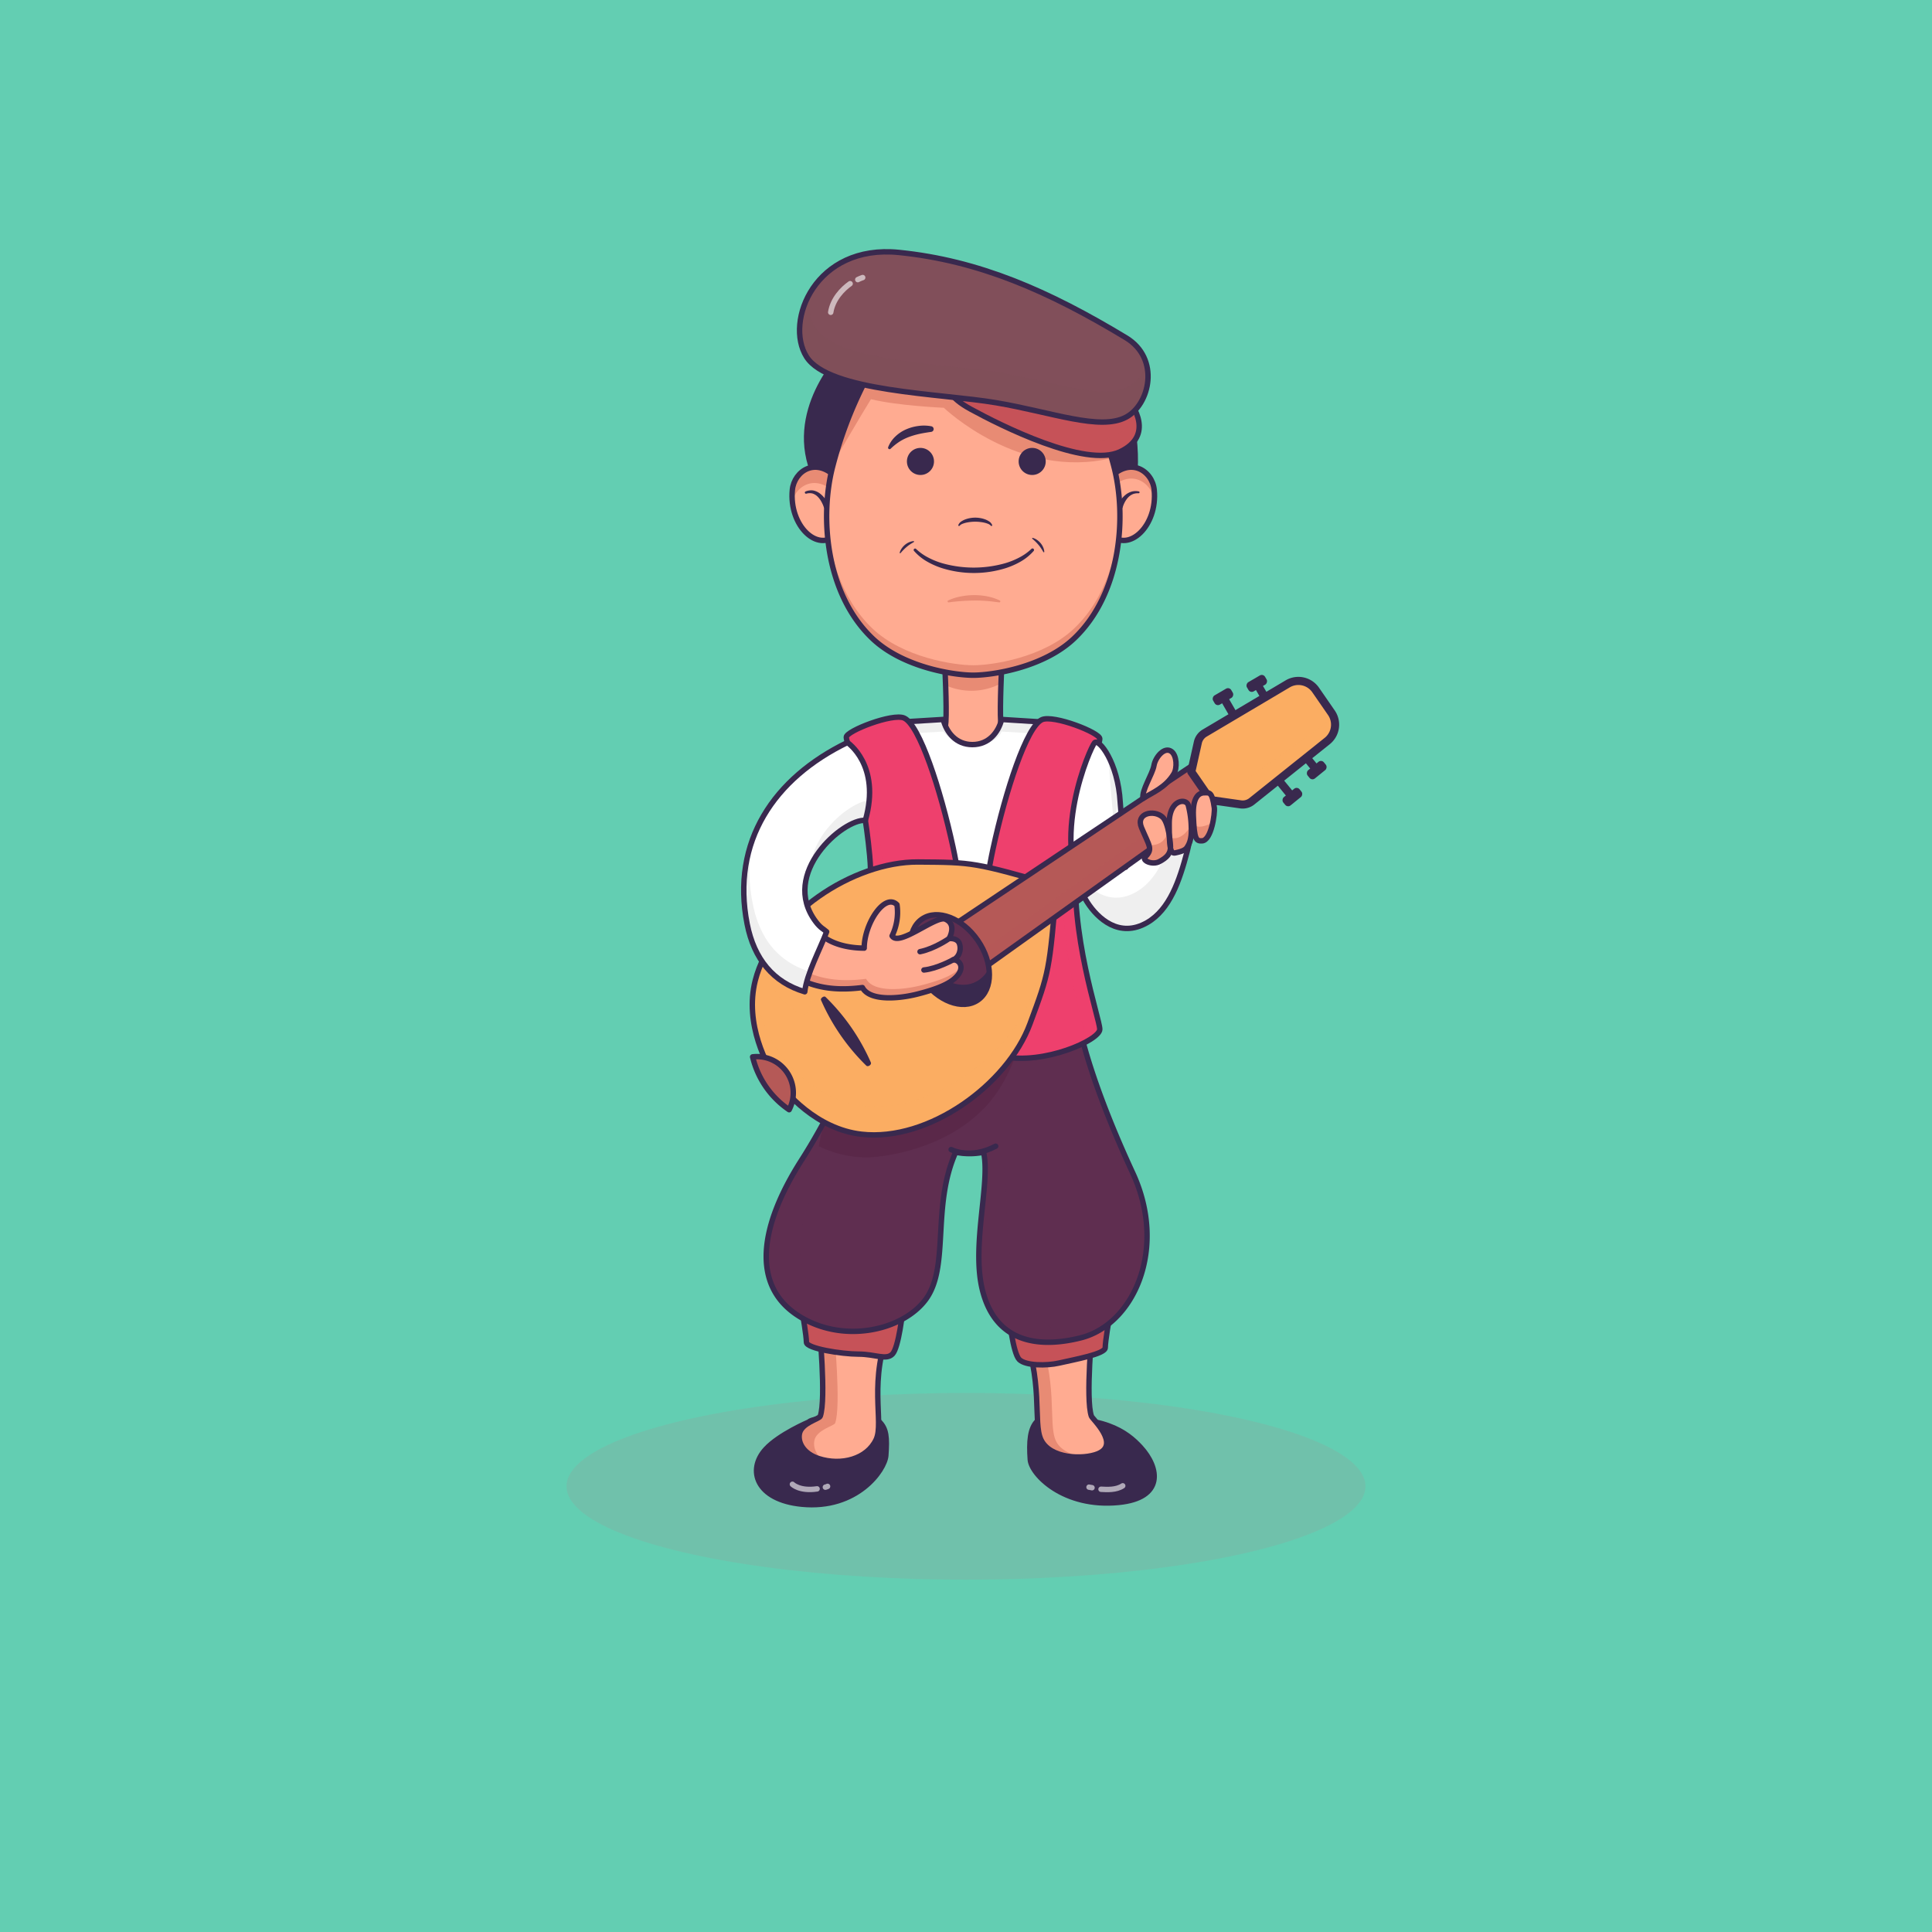 <?xml version="1.0" encoding="UTF-8" standalone="no"?>
<svg
   viewBox="0 0 1000 1000"
   version="1.1"
   id="svg376"
   sodipodi:docname="106-italy.svg"
   inkscape:version="1.1.2 (0a00cf5339, 2022-02-04)"
   xmlns:inkscape="http://www.inkscape.org/namespaces/inkscape"
   xmlns:sodipodi="http://sodipodi.sourceforge.net/DTD/sodipodi-0.dtd"
   xmlns="http://www.w3.org/2000/svg"
   xmlns:svg="http://www.w3.org/2000/svg">
  <defs
     id="defs380" />
  <sodipodi:namedview
     id="namedview378"
     pagecolor="#ffffff"
     bordercolor="#666666"
     borderopacity="1.0"
     inkscape:pageshadow="2"
     inkscape:pageopacity="0.0"
     inkscape:pagecheckerboard="0"
     showgrid="false"
     inkscape:zoom="0.719"
     inkscape:cx="500"
     inkscape:cy="723.2267"
     inkscape:window-width="1920"
     inkscape:window-height="947"
     inkscape:window-x="0"
     inkscape:window-y="32"
     inkscape:window-maximized="1"
     inkscape:current-layer="g374" />
  <title
     id="title2">106-italy</title>
  <g
     style="isolation:isolate"
     id="g374">
    <rect
       width="1000"
       height="1000"
       style="fill:#63ceb2"
       id="rect4" />
    <ellipse
       cx="500"
       cy="769.319"
       rx="206.776"
       ry="48.334"
       style="fill:#9a9c9b;opacity:0.25;mix-blend-mode:multiply"
       id="ellipse122" />
    <path
       d="M418.689,736.007s-15.364,6.521-22.33,14.115c-9.876,10.766-4.839,26.133,18.613,28.449,28.453,2.81,43-17.715,43.531-25.236.657-9.28.371-13.772-3.521-17.546C421.327,731.721,418.689,736.007,418.689,736.007Z"
       style="fill:#39294e"
       id="path124"
       transform="translate(0 0)" />
    <path
       d="M418.689,736.007s-15.364,6.521-22.33,14.115c-9.876,10.766-4.839,26.133,18.613,28.449,28.453,2.81,43-17.715,43.531-25.236.657-9.28.371-13.772-3.521-17.546C421.327,731.721,418.689,736.007,418.689,736.007Z"
       style="fill:none;stroke:#39294e;stroke-linecap:round;stroke-linejoin:round;stroke-width:2.804px"
       id="path126"
       transform="translate(0 0)" />
    <path
       d="M424.047,686.236s3.66,37.939.519,46.784c-.529,1.489-9.733,3.452-10.78,9.06-.924,4.946,2.455,10.42,9.915,12.851,11.789,3.84,25.058.233,29.751-9.77,4.3-9.165-4.484-30.185,7.662-59.625C427.189,685.536,424.047,686.236,424.047,686.236Z"
       style="fill:#ffab91"
       id="path128"
       transform="translate(0 0)" />
    <path
       d="M421.5,745.657c1.047-5.608,10.251-7.571,10.78-9.06,3.141-8.845-.519-46.784-.519-46.784s2.566-.57,27.967-.682c.433-1.186.886-2.381,1.387-3.6-33.925,0-37.066.7-37.066.7s3.659,37.939.518,46.784c-.529,1.489-9.733,3.452-10.78,9.06-.923,4.946,2.455,10.42,9.915,12.851.658.214,1.322.4,1.988.565C422.283,752.752,420.86,749.078,421.5,745.657Z"
       style="fill:#e88b74"
       id="path130"
       transform="translate(0 0)" />
    <path
       d="M424.047,686.236s3.66,37.939.519,46.784c-.529,1.489-9.733,3.452-10.78,9.06-.924,4.946,2.455,10.42,9.915,12.851,11.789,3.84,25.058.233,29.751-9.77,4.3-9.165-4.484-30.185,7.662-59.625C427.189,685.536,424.047,686.236,424.047,686.236Z"
       style="fill:none;stroke:#39294e;stroke-linecap:round;stroke-linejoin:round;stroke-width:2.804px"
       id="path132"
       transform="translate(0 0)" />
    <path
       d="M415.362,679.66s2.042,11.805,2.042,15.088,18.37,6.14,26.942,6.14,14.288,3.265,17.554,0,5.452-22.453,5.452-24.494S415.362,679.66,415.362,679.66Z"
       style="fill:#c65258"
       id="path134"
       transform="translate(0 0)" />
    <path
       d="M431.978,685.275s19.644-2,34.783-3.076c.383-2.917.591-5.176.591-5.8,0-2.041-51.99,3.266-51.99,3.266s2.042,11.805,2.042,15.088c0,2.23,8.48,4.263,16.607,5.338C433.916,696.49,431.978,685.275,431.978,685.275Z"
       style="fill:#c65258;opacity:0.21;mix-blend-mode:multiply"
       id="path136"
       transform="translate(0 0)" />
    <path
       d="M415.362,679.66s2.042,11.805,2.042,15.088,18.37,6.14,26.942,6.14,14.288,3.265,17.554,0,5.452-22.453,5.452-24.494S415.362,679.66,415.362,679.66Z"
       style="fill:none;stroke:#39294e;stroke-linecap:round;stroke-linejoin:round;stroke-width:2.804px"
       id="path138"
       transform="translate(0 0)" />
    <path
       d="M427.219,769.748a5.756,5.756,0,0,0,1.128-.4"
       style="fill:none;stroke:#fff;stroke-linecap:round;stroke-linejoin:round;stroke-width:2.804px;opacity:0.6"
       id="path140"
       transform="translate(0 0)" />
    <path
       d="M410.155,768.256s3.683,3.752,12.766,2.378"
       style="fill:none;stroke:#fff;stroke-linecap:round;stroke-linejoin:round;stroke-width:2.804px;opacity:0.6"
       id="path142"
       transform="translate(0 0)" />
    <path
       d="M590.353,749.14c9.876,10.766,12.107,26.193-11.346,28.509-28.452,2.81-45.2-14.632-45.736-22.153-.658-9.279-.148-16.228,3.745-20C570.671,731.426,583.386,741.546,590.353,749.14Z"
       style="fill:#39294e"
       id="path144"
       transform="translate(0 0)" />
    <path
       d="M590.353,749.14c9.876,10.766,12.107,26.193-11.346,28.509-28.452,2.81-45.2-14.632-45.736-22.153-.658-9.279-.148-16.228,3.745-20C570.671,731.426,583.386,741.546,590.353,749.14Z"
       style="fill:none;stroke:#39294e;stroke-linecap:round;stroke-linejoin:round;stroke-width:2.804px"
       id="path146"
       transform="translate(0 0)" />
    <path
       d="M565.431,686.236s-3.66,37.939-.519,46.784c.529,1.489,13.361,11.641,3.259,19.474-3.976,3.083-24.694,2.67-29.388-7.333-4.3-9.165,1.727-30.185-10.419-59.625C562.289,685.536,565.431,686.236,565.431,686.236Z"
       style="fill:#ffab91"
       id="path148"
       transform="translate(0 0)" />
    <path
       d="M546.542,745.816c-4.3-9.165,1.727-30.185-10.419-59.626,14.958,0,23.926.137,29.285.289.013-.143.023-.243.023-.243s-3.142-.7-37.067-.7c12.146,29.441,6.12,50.461,10.419,59.626,3.191,6.8,13.783,9.165,21.491,9.016C554.426,753.069,548.735,750.49,546.542,745.816Z"
       style="fill:#e88b74"
       id="path150"
       transform="translate(0 0)" />
    <path
       d="M565.431,686.236s-3.66,37.939-.519,46.784c.529,1.489,15.112,14.688,3.259,19.474-7.436,3-24.694,2.67-29.388-7.333-4.3-9.165,1.727-30.185-10.419-59.625C562.289,685.536,565.431,686.236,565.431,686.236Z"
       style="fill:none;stroke:#39294e;stroke-linecap:round;stroke-linejoin:round;stroke-width:2.804px"
       id="path152"
       transform="translate(0 0)" />
    <path
       d="M574.116,682.464s-2.041,11.8-2.041,15.088-15.6,6.049-23.954,7.97c-6.315,1.451-17.277,1.435-20.543-1.83s-5.452-22.453-5.452-24.494S574.116,682.464,574.116,682.464Z"
       style="fill:#c65258"
       id="path154"
       transform="translate(0 0)" />
    <path
       d="M538.482,703.691c-3.266-3.265-5.452-22.452-5.452-24.493,0-.077.1-.141.241-.2-6.5-.363-11.145-.411-11.145.2,0,2.041,2.186,21.228,5.452,24.493,2.745,2.745,10.917,3.189,17.206,2.4C542.032,705.689,539.711,704.921,538.482,703.691Z"
       style="fill:#c65258;opacity:0.21;mix-blend-mode:multiply"
       id="path156"
       transform="translate(0 0)" />
    <path
       d="M574.116,682.464s-2.041,11.8-2.041,15.088-15.6,6.049-23.954,7.97c-6.315,1.451-17.277,1.435-20.543-1.83s-5.452-22.453-5.452-24.494S574.116,682.464,574.116,682.464Z"
       style="fill:none;stroke:#39294e;stroke-linecap:round;stroke-linejoin:round;stroke-width:2.804px"
       id="path158"
       transform="translate(0 0)" />
    <path
       d="M569.888,770.839c3.115.175,7.833.473,11.236-1.785"
       style="fill:none;stroke:#fff;stroke-linecap:round;stroke-linejoin:round;stroke-width:2.804px;opacity:0.6"
       id="path160"
       transform="translate(0 0)" />
    <path
       d="M563.677,769.748s.157,0,1.547.287"
       style="fill:none;stroke:#fff;stroke-linecap:round;stroke-linejoin:round;stroke-width:2.804px;opacity:0.6"
       id="path162"
       transform="translate(0 0)" />
    <path
       d="M521.107,394.454H486.432s2.82-15.876,3.149-20.883c.519-7.878-.548-29.235-.548-29.235h29.472s-1.067,21.357-.548,29.235C518.287,378.578,521.107,394.454,521.107,394.454Z"
       style="fill:#ffab91"
       id="path164"
       transform="translate(0 0)" />
    <path
       d="M489.033,344.336s.232,4.629.426,10.371a32.769,32.769,0,0,0,28.654-.979h0c.187-5.28.392-9.392.392-9.392Z"
       style="fill:#e88b74"
       id="path166"
       transform="translate(0 0)" />
    <path
       d="M521.107,394.454H486.432s2.82-15.876,3.149-20.883c.519-7.878-.548-29.235-.548-29.235h29.472s-1.067,21.357-.548,29.235C518.287,378.578,521.107,394.454,521.107,394.454Z"
       style="fill:none;stroke:#39294e;stroke-linejoin:round;stroke-width:2.804px"
       id="path168"
       transform="translate(0 0)" />
    <path
       d="M518.441,372.387c-1.665,6.663-6.611,13.016-15.123,13.016S489.86,379.05,488.2,372.387l-22.863,1.4,4.334,148.24h66.745l4.333-148.24Z"
       style="fill:#fff"
       id="path170"
       transform="translate(0 0)" />
    <path
       d="M488.2,378.63c1.548,2.151,6.611,6.773,15.123,6.773s13.175-2.411,15.123-6.773l22.121,1.391.182-6.232-22.3-1.4c-1.665,6.663-6.611,13.016-15.123,13.016S489.86,379.05,488.2,372.387l-22.863,1.4.182,6.232Z"
       style="fill:#efefef"
       id="path172"
       transform="translate(0 0)" />
    <path
       d="M518.441,372.387c-1.665,6.663-6.611,13.016-15.123,13.016S489.86,379.05,488.2,372.387l-22.863,1.4,4.334,148.24h66.745l4.333-148.24Z"
       style="fill:none;stroke:#39294e;stroke-linejoin:round;stroke-width:2.804px"
       id="path174"
       transform="translate(0 0)" />
    <path
       d="M556.908,522.029s2.746,27.577,29.382,85.055c18.213,39.3.5,78.554-26.971,85.405-22.908,5.715-44.2,1.658-50.8-24.675-5.821-23.248,4.174-55.361.585-71.417-6.649,1.508-9.571,1.464-14.439,0-12.58,28.206-2.985,59.428-15.618,76.339-11.94,15.982-42.992,23.207-66.215,8.035-23.97-15.661-19.769-46.121,2.012-80.234,18.494-28.965,33.216-63.605,35.983-83.006C457.971,517.531,556.908,522.029,556.908,522.029Z"
       style="fill:#5f2e50"
       id="path176"
       transform="translate(0 0)" />
    <g
       style="opacity:0.22;mix-blend-mode:overlay"
       id="g182">
      <path
         d="M430.216,676.586c-23.971-15.661-19.77-46.121,2.012-80.234,17.067-26.73,30.914-58.283,35.124-78.243-8.689-.352-14.921-.578-16.523-.578-2.767,19.4-17.489,54.041-35.983,83.006-21.781,34.113-25.982,64.573-2.012,80.234,15.931,10.408,35.545,10.274,50.148,4A52.685,52.685,0,0,1,430.216,676.586Z"
         style="fill:#5f2e50"
         id="path178"
         transform="translate(0 0)" />
      <path
         d="M525.9,663.629c-7.987-21.868-1.89-64.266-10.549-70.365-6.648,1.508-5.105,3.331-5.834,5.542,2.251,16.693-6.543,46.866-1,69.008,6.594,26.333,27.89,30.39,50.8,24.675a36.347,36.347,0,0,0,6.271-2.22C547.188,692.076,533.684,684.935,525.9,663.629Z"
         style="fill:#5f2e50"
         id="path180"
         transform="translate(0 0)" />
    </g>
    <path
       d="M538.134,463.065s1.834,64.765-20.782,100.4c-18.911,29.8-57.156,35.269-68.009,35.586a56.063,56.063,0,0,1-25.576-5.787l8.211-39.376Z"
       style="fill:#5a2849"
       id="path184"
       transform="translate(0 0)" />
    <path
       d="M556.908,522.029s2.746,27.577,29.382,85.055c18.213,39.3.5,78.554-26.971,85.405-22.908,5.715-44.2,1.658-50.8-24.675-5.821-23.248,4.174-55.361.585-71.417a36.692,36.692,0,0,1-14.439,0c-12.58,28.206-2.985,59.428-15.618,76.339-11.94,15.982-42.992,23.207-66.215,8.035-23.97-15.661-19.769-46.121,2.012-80.234,18.494-28.965,33.216-63.605,35.983-83.006C457.971,517.531,556.908,522.029,556.908,522.029Z"
       style="fill:none;stroke:#39294e;stroke-linecap:round;stroke-linejoin:round;stroke-width:2.804px"
       id="path186"
       transform="translate(0 0)" />
    <path
       d="M503.769,284.637c38.887,0,77.491-6.639,82.761-33.646,3.738-19.16-2.727-49.214-10-62.014l-5.173-9.2-67.584-.745-67.589,4.2s-29.776,29.894-14.142,63.9C433.53,272.137,464.882,284.637,503.769,284.637Z"
       style="fill:#39294e;stroke:#39294e;stroke-linejoin:round;stroke-width:2.804px"
       id="path188"
       transform="translate(0 0)" />
    <path
       d="M432.818,276.693c-9.456,9.456-24.512-4.448-22.7-23.147.944-9.761,12.54-17.812,23.639-5.476C433.753,248.07,439.1,270.415,432.818,276.693Z"
       style="fill:#ffab91"
       id="path190"
       transform="translate(0 0)" />
    <path
       d="M433.289,256.282a89.226,89.226,0,0,1,2.071,14.823c1.758-8.946-1.607-23.035-1.607-23.035-11.1-12.336-22.695-4.285-23.639,5.476a31.536,31.536,0,0,0-.015,5.852C412.5,250.813,423.1,244.959,433.289,256.282Z"
       style="fill:#e88b74"
       id="path192"
       transform="translate(0 0)" />
    <path
       d="M432.818,276.693c-9.456,9.456-24.512-4.448-22.7-23.147.944-9.761,12.54-17.812,23.639-5.476C433.753,248.07,439.1,270.415,432.818,276.693Z"
       style="fill:none;stroke:#39294e;stroke-linejoin:round;stroke-width:2.804px"
       id="path194"
       transform="translate(0 0)" />
    <path
       d="M426.413,262.529a15.935,15.935,0,0,0-1.323-2.959A11.081,11.081,0,0,0,423.141,257a6.5,6.5,0,0,0-2.631-1.577,6.193,6.193,0,0,0-3.12.093l-.065.015a.6.6,0,0,1-.351-1.145,7.589,7.589,0,0,1,3.854-.534,8.264,8.264,0,0,1,3.607,1.618,13.238,13.238,0,0,1,2.664,2.778,18.4,18.4,0,0,1,1.947,3.315,1.406,1.406,0,0,1-2.563,1.155c-.022-.05-.041-.1-.058-.151Z"
       style="fill:#39294e"
       id="path196"
       transform="translate(0 0)" />
    <path
       d="M574.72,276.693c9.456,9.456,24.513-4.448,22.7-23.147-.944-9.761-12.54-17.812-23.639-5.476C573.785,248.07,568.442,270.415,574.72,276.693Z"
       style="fill:#ffab91"
       id="path198"
       transform="translate(0 0)" />
    <path
       d="M573.785,253.978c11.1-12.336,22.7-4.286,23.639,5.476,0,.019,0,.039,0,.058a31.456,31.456,0,0,0,0-5.966c-.944-9.761-12.54-17.812-23.639-5.476,0,0-2.636,11.043-2.023,19.784A90.581,90.581,0,0,1,573.785,253.978Z"
       style="fill:#e88b74"
       id="path200"
       transform="translate(0 0)" />
    <path
       d="M574.72,276.693c9.456,9.456,24.513-4.448,22.7-23.147-.944-9.761-12.54-17.812-23.639-5.476C573.785,248.07,568.442,270.415,574.72,276.693Z"
       style="fill:none;stroke:#39294e;stroke-linejoin:round;stroke-width:2.804px"
       id="path202"
       transform="translate(0 0)" />
    <path
       d="M578.482,261.6a15.668,15.668,0,0,1,1.806-3.075,13.481,13.481,0,0,1,2.447-2.544,9.088,9.088,0,0,1,3.2-1.581,8.151,8.151,0,0,1,3.5-.047.484.484,0,0,1-.086.961h-.056a6.955,6.955,0,0,0-2.921.449,7.459,7.459,0,0,0-2.384,1.636,11.384,11.384,0,0,0-1.725,2.4,13.347,13.347,0,0,0-1.12,2.7l-.008.027a1.406,1.406,0,1,1-2.715-.736A1.55,1.55,0,0,1,578.482,261.6Z"
       style="fill:#39294e"
       id="path204"
       transform="translate(0 0)" />
    <path
       d="M576.537,241.411a213.073,213.073,0,0,0-16.453-43.459l-56.315-.689-56.315.689A213.205,213.205,0,0,0,431,241.411c-6.736,25.819-3.807,65.814,20.544,89.022,15.86,15.116,42.35,19.055,52.224,19.055s36.365-3.939,52.225-19.055C580.345,307.225,583.273,267.23,576.537,241.411Z"
       style="fill:#ffab91"
       id="path206"
       transform="translate(0 0)" />
    <path
       d="M555.994,325.281c-15.86,15.116-42.351,19.055-52.225,19.055s-36.364-3.939-52.224-19.055c-16.494-15.72-23.15-39.137-23.642-60.638-.518,22.831,5.82,48.8,23.642,65.79,15.86,15.116,42.35,19.055,52.224,19.055s36.365-3.939,52.225-19.055c17.822-16.986,24.16-42.959,23.641-65.79C579.144,286.144,572.487,309.561,555.994,325.281Z"
       style="fill:#e88b74"
       id="path208"
       transform="translate(0 0)" />
    <path
       d="M431.69,238.841l15.764-40.889-1.5-2.8,16.356,3.271s25.7-6.309,26.636-6.309h26.577c2.422,0,38.379,3.038,39.08,3.739s14.822,22.61,14.822,22.61,4.644,10.256,5.938,18.64c-47.726,11.548-86.834-26.036-86.834-26.036s-23.794-1.014-37.728-4.445c-4.279,6.821-19.112,32.223-19.112,32.223"
       style="fill:#e88b74"
       id="path210"
       transform="translate(0 0)" />
    <path
       d="M576.537,241.411a213.073,213.073,0,0,0-16.453-43.459l-56.315-.689-56.315.689A213.205,213.205,0,0,0,431,241.411c-6.736,25.819-3.807,65.814,20.544,89.022,15.86,15.116,42.35,19.055,52.224,19.055s36.365-3.939,52.225-19.055C580.345,307.225,583.273,267.23,576.537,241.411Z"
       style="fill:none;stroke:#39294e;stroke-linejoin:round;stroke-width:2.804px"
       id="path212"
       transform="translate(0 0)" />
    <path
       d="M512.839,272.067a4.167,4.167,0,0,0-1.677-1.023,13.223,13.223,0,0,0-2.062-.587,22.138,22.138,0,0,0-8.629,0,13.223,13.223,0,0,0-2.062.587,4.174,4.174,0,0,0-1.679,1.021l-.053.063a.378.378,0,0,1-.648-.359,3.993,3.993,0,0,1,1.719-1.981,9.965,9.965,0,0,1,2.234-1.071,15.044,15.044,0,0,1,9.607,0,10.026,10.026,0,0,1,2.234,1.07,3.991,3.991,0,0,1,1.72,1.981.379.379,0,0,1-.651.36Z"
       style="fill:#39294e"
       id="path214"
       transform="translate(0 0)" />
    <path
       d="M474.163,284.137a27.227,27.227,0,0,0,6.508,4.564,39.041,39.041,0,0,0,7.45,2.938,59.766,59.766,0,0,0,31.823-.026,38.907,38.907,0,0,0,7.438-2.946,27.21,27.21,0,0,0,6.491-4.563l.013-.013a.789.789,0,0,1,1.147,1.08,26.625,26.625,0,0,1-6.586,5.409,40.693,40.693,0,0,1-7.752,3.453,55.331,55.331,0,0,1-33.309-.026,40.636,40.636,0,0,1-7.741-3.461,26.6,26.6,0,0,1-6.568-5.409.739.739,0,0,1,1.071-1.014Z"
       style="fill:#39294e"
       id="path216"
       transform="translate(0 0)" />
    <circle
       cx="476.426"
       cy="238.841"
       r="7.01"
       style="fill:#39294e"
       id="circle218" />
    <path
       d="M459.719,231.426a15.307,15.307,0,0,1,3.721-5.495,18.983,18.983,0,0,1,5.61-3.715,23.448,23.448,0,0,1,6.414-1.747,20.267,20.267,0,0,1,6.62.177,1.468,1.468,0,0,1-.083,2.891l-.137.019c-1.863.267-3.856.577-5.727.973a41.2,41.2,0,0,0-5.5,1.578,26.228,26.228,0,0,0-5.065,2.491,31.1,31.1,0,0,0-4.566,3.65l-.063.055a.773.773,0,0,1-1.226-.877Z"
       style="fill:#39294e"
       id="path220"
       transform="translate(0 0)" />
    <circle
       cx="534.255"
       cy="238.841"
       r="7.01"
       style="fill:#39294e"
       id="circle222" />
    <line
       x1="549.501"
       y1="229.729"
       x2="530.926"
       y2="223.069"
       style="fill:none;stroke:#39294e;stroke-linecap:round;stroke-linejoin:round;stroke-width:4.206px"
       id="line224" />
    <path
       d="M496.935,192.11s-16.644,7.561,5.424,19.627c15.651,8.558,59.369,30.524,77.314,22.112s6.857-24.448,3.585-27.719C579.053,210.335,506.345,201.521,496.935,192.11Z"
       style="fill:#c65258"
       id="path226"
       transform="translate(0 0)" />
    <path
       d="M576.394,225.8c7.544-3.536,10.63-8.24,11.339-12.974a25.452,25.452,0,0,0-4.475-6.7c-4.205,4.205-76.913-4.609-86.323-14.02,0,0-3.961,8.585-.555,15.284C538.423,229.729,557.22,234.791,576.394,225.8Z"
       style="fill:#c65258;opacity:0.22;mix-blend-mode:multiply"
       id="path228"
       transform="translate(0 0)" />
    <path
       d="M496.935,192.11s-16.644,7.561,5.424,19.627c15.651,8.558,59.369,30.524,77.314,22.112s6.857-24.448,3.585-27.719C579.053,210.335,506.345,201.521,496.935,192.11Z"
       style="fill:none;stroke:#39294e;stroke-linejoin:round;stroke-width:2.804px"
       id="path230"
       transform="translate(0 0)" />
    <path
       d="M582.818,215.943c-13.489,7.126-38.25-2.57-67.177-7.477s-86.782-5.608-98.21-23.832,4.517-58.374,47.855-53.974c41.427,4.205,77.324,19.86,117.532,44.16C600.648,185.6,595.154,209.426,582.818,215.943Z"
       style="fill:#814f5a"
       id="path232"
       transform="translate(0 0)" />
    <path
       d="M583.844,200.2c-13.191,6.969-37.405-2.513-65.694-7.312s-84.865-5.483-96.041-23.306c-2.912-4.644-3.989-10.748-3.265-17.154-6.126,11.1-6.61,23.92-1.413,32.207,11.428,18.225,69.283,18.926,98.21,23.833s53.688,14.6,67.177,7.477c8.312-4.391,13.5-16.64,10.562-27.461C591.494,193.619,588.086,197.957,583.844,200.2Z"
       style="fill:#814f5a;opacity:0.13;mix-blend-mode:multiply"
       id="path234"
       transform="translate(0 0)" />
    <path
       d="M582.818,215.943c-13.489,7.126-38.25-2.57-67.177-7.477s-86.782-5.608-98.21-23.832,4.517-58.374,47.855-53.974c41.427,4.205,77.324,19.86,117.532,44.16C600.648,185.6,595.154,209.426,582.818,215.943Z"
       style="fill:none;stroke:#39294e;stroke-linejoin:round;stroke-width:2.804px"
       id="path236"
       transform="translate(0 0)" />
    <path
       d="M467.982,371.661c7.909,3.527,18.777,36.649,25.316,66.875,8.694,40.185,11.431,103.89-4.884,107.409-21.4,4.617-50.375-8.482-50.375-14s15.8-49.307,12.091-89.209c-3.506-37.752-12.091-57.962-12.091-61.188S462.029,369.006,467.982,371.661Z"
       style="fill:#ee406d"
       id="path238"
       transform="translate(0 0)" />
    <path
       d="M451.8,446.743c-3.506-37.752-12.091-57.962-12.091-61.187s23.99-12.538,29.944-9.883c2.9,1.292,6.191,6.566,9.524,14.2-3.893-9.784-7.813-16.708-11.194-18.215-5.954-2.656-29.943,6.657-29.943,9.882s8.585,23.436,12.091,61.188c3.7,39.9-12.091,83.686-12.091,89.209,0,.817.647,1.8,1.8,2.867C441.261,526,455.318,484.635,451.8,446.743Z"
       style="fill:#ee406d;opacity:0.3;mix-blend-mode:multiply"
       id="path240"
       transform="translate(0 0)" />
    <path
       d="M456.988,443.344a309.3,309.3,0,0,0-18.6-62.563,1.332,1.332,0,0,0-.349.762c0,3.226,8.585,23.436,12.091,61.188,3.7,39.9-12.091,83.686-12.091,89.209,0,2.554,6.2,6.726,14.978,10.019C452.705,535.137,465.1,486.18,456.988,443.344Z"
       style="fill:#ee406d;opacity:0.3;mix-blend-mode:multiply"
       id="path242"
       transform="translate(0 0)" />
    <path
       d="M467.982,371.661c7.909,3.527,18.777,36.649,25.316,66.875,8.694,40.185,11.431,103.89-4.884,107.409-21.4,4.617-50.375-8.482-50.375-14s15.8-49.307,12.091-89.209c-3.506-37.752-12.091-57.962-12.091-61.188S462.029,369.006,467.982,371.661Z"
       style="fill:none;stroke:#39294e;stroke-linejoin:round;stroke-width:2.804px"
       id="path244"
       transform="translate(0 0)" />
    <path
       d="M539.3,372.5c-7.908,3.527-18.776,36.649-25.315,66.875-8.694,40.185-11.431,103.89,4.884,107.41,21.4,4.616,50.375-8.482,50.375-14s-15.8-49.307-12.091-89.21c3.506-37.752,12.091-57.962,12.091-61.187S545.251,369.843,539.3,372.5Z"
       style="fill:#ee406d"
       id="path246"
       transform="translate(0 0)" />
    <path
       d="M557.15,443.568c3.506-37.752,12.091-57.962,12.091-61.187s-23.99-12.538-29.944-9.883a6.6,6.6,0,0,0-1.644,1.123c9.8,1.267,25.9,8.075,25.9,10.8,0,3.431-9.131,24.927-12.86,65.082-3.343,35.994,8.23,74.946,11.824,89.537,4.155-2.314,6.724-4.623,6.724-6.263C569.241,527.255,553.445,483.47,557.15,443.568Z"
       style="fill:#ee406d;opacity:0.3;mix-blend-mode:multiply"
       id="path248"
       transform="translate(0 0)" />
    <path
       d="M539.3,372.5c-7.908,3.527-18.776,36.649-25.315,66.875-8.694,40.185-11.431,103.89,4.884,107.41,21.4,4.616,50.375-8.482,50.375-14s-15.8-49.307-12.091-89.21c3.506-37.752,12.091-57.962,12.091-61.187S545.251,369.843,539.3,372.5Z"
       style="fill:none;stroke:#39294e;stroke-linejoin:round;stroke-width:2.804px"
       id="path250"
       transform="translate(0 0)" />
    <path
       d="M562.817,467.065c5.336,8.332,16.576,18.723,30.9,10.49,11.777-6.771,16.82-21.91,20.721-36.707,6.673-25.312-7.947-28.159-7.947-28.159S593.68,418.137,591.915,420s-3.532,1.125-6.727,9-2.524,19.834-2.524,19.834-2.457-26.774-2.839-33.517c-1.182-20.89-11.135-33.147-13.264-30.9S542.562,435.443,562.817,467.065Z"
       style="fill:#fff"
       id="path252"
       transform="translate(0 0)" />
    <path
       d="M579.652,413a56.827,56.827,0,0,0-6.475-22.475,67.94,67.94,0,0,1,1.083,8.86c.381,6.743,2.838,33.518,2.838,33.518s-.67-11.959,2.525-19.835Z"
       style="fill:#efefef"
       id="path254"
       transform="translate(0 0)" />
    <path
       d="M610.563,414.77a50.109,50.109,0,0,1-1.695,10.146c-3.9,14.8-8.943,29.936-20.72,36.707-14.321,8.234-25.56-2.158-30.9-10.49-.614-.958-1.186-1.934-1.724-2.922a53.1,53.1,0,0,0,7.29,18.854c5.336,8.332,16.576,18.723,30.9,10.49,11.776-6.771,16.819-21.91,20.72-36.707C618.68,424.744,614.307,417.74,610.563,414.77Z"
       style="fill:#efefef"
       id="path256"
       transform="translate(0 0)" />
    <path
       d="M562.817,467.065c5.336,8.332,16.576,18.723,30.9,10.49,11.777-6.771,16.82-21.91,20.721-36.707,6.673-25.312-7.947-28.159-7.947-28.159S593.68,418.137,591.915,420s-3.532,1.125-6.727,9-2.524,19.834-2.524,19.834-2.457-26.774-2.839-33.517c-1.182-20.89-11.135-33.147-13.264-30.9S542.562,435.443,562.817,467.065Z"
       style="fill:none;stroke:#39294e;stroke-linejoin:round;stroke-width:2.804px"
       id="path258"
       transform="translate(0 0)" />
    <path
       d="M492.3,595.017s9.831,5.26,23.059-1.753"
       style="fill:none;stroke:#39294e;stroke-linecap:round;stroke-linejoin:round;stroke-width:2.804px"
       id="path260"
       transform="translate(0 0)" />
    <path
       d="M401.863,558.739c-4.684-6.778-16.673-28.545-10.945-51.2,8.6-34.03,50.869-61.6,84.273-61.38,28.829.187,28.829.187,71.712,12.339-3.791,44.409-3.791,44.409-13.806,71.443-11.606,31.324-52.332,61.118-87.2,57.137C422.671,584.424,406.547,565.516,401.863,558.739Z"
       style="fill:#fbad62"
       id="path262"
       transform="translate(0 0)" />
    <path
       d="M392.6,489.2s3.535,19.634,12.234,28.333c4.813,4.812,8.307,6.761,10.468,7.541a2.39,2.39,0,0,0,3.116-1.77l1.257-5.771s16.719,1.554,24.684,0c4.966,4.965,13.641,7.055,22.99,4.772,8.426-2.058,32.9-16.868,32.9-20.237s-62.365-5.272-62.365-5.272Z"
       style="fill:#fbad62;opacity:0.4;mix-blend-mode:multiply"
       id="path264"
       transform="translate(0 0)" />
    <path
       d="M534.091,515.209c-11.606,31.324-52.331,61.119-87.2,57.137-23.221-2.65-39.345-21.559-44.029-28.336-3.528-5.105-11.2-18.715-12.321-34.8-4.752,22.05,6.758,42.922,11.327,49.533,4.684,6.777,20.808,25.685,44.029,28.336,34.873,3.981,75.6-25.813,87.2-57.137C543.113,502.9,543.113,502.9,546.9,458.5l-.272-.077C543.952,488.592,542.86,491.54,534.091,515.209Z"
       style="fill:#fbad62;opacity:0.4;mix-blend-mode:multiply"
       id="path266"
       transform="translate(0 0)" />
    <path
       d="M401.863,558.739c-4.684-6.778-16.673-28.545-10.945-51.2,8.6-34.03,50.869-61.6,84.273-61.38,28.829.187,28.829.187,71.712,12.339-3.791,44.409-3.791,44.409-13.806,71.443-11.606,31.324-52.332,61.118-87.2,57.137C422.671,584.424,406.547,565.516,401.863,558.739Z"
       style="fill:none;stroke:#39294e;stroke-linecap:round;stroke-linejoin:round;stroke-width:2.804px"
       id="path268"
       transform="translate(0 0)" />
    <polygon
       points="509.348 500.987 493.879 478.606 640.327 380.709 652.69 398.597 509.348 500.987"
       style="fill:#b55957"
       id="polygon270" />
    <polygon
       points="648.228 392.14 507.728 492.5 496.783 476.664 493.879 478.606 509.348 500.987 652.69 398.597 648.228 392.14"
       style="fill:#b55957;opacity:0.3;mix-blend-mode:multiply"
       id="polygon272" />
    <polygon
       points="509.348 500.987 493.879 478.606 640.327 380.709 652.69 398.597 509.348 500.987"
       style="fill:none;stroke:#39294e;stroke-linecap:round;stroke-linejoin:round;stroke-width:2.804px"
       id="polygon274" />
    <path
       d="M448.417,551.605a107.655,107.655,0,0,1-23.482-34.024c-.337-.948,1.546-2.249,2.313-1.6a107.632,107.632,0,0,1,23.527,33.994C451.181,551.1,449.327,552.382,448.417,551.605Z"
       style="fill:#39294e"
       id="path276"
       transform="translate(0 0)" />
    <ellipse
       cx="491.678"
       cy="496.663"
       rx="17.503"
       ry="25.469"
       transform="translate(-195.18 367.639) rotate(-34.65)"
       style="fill:#5f2e50"
       id="ellipse278" />
    <path
       d="M506.776,507.169c-7.952,5.5-19.719,2.254-28.879-11a35.954,35.954,0,0,1-6.027-13.575c-2.33,6.27-.907,14.883,5.409,24.022,9.161,13.254,20.927,16.5,28.879,11,5.1-3.524,7.372-9.793,5.945-17.327A14.316,14.316,0,0,1,506.776,507.169Z"
       style="fill:#39294e"
       id="path280"
       transform="translate(0 0)" />
    <ellipse
       cx="491.678"
       cy="496.663"
       rx="17.503"
       ry="25.469"
       transform="translate(-195.18 367.639) rotate(-34.65)"
       style="fill:none;stroke:#39294e;stroke-linecap:round;stroke-linejoin:round;stroke-width:2.804px"
       id="ellipse282" />
    <line
       x1="651.105"
       y1="354.759"
       x2="654.858"
       y2="361.195"
       style="fill:none;stroke:#39294e;stroke-linecap:round;stroke-linejoin:round;stroke-width:4.206px"
       id="line284" />
    <rect
       x="647.747"
       y="348.304"
       width="5.513"
       height="10.849"
       rx="1.966"
       transform="translate(628.387 -386.4) rotate(59.752)"
       style="fill:#39294e"
       id="rect286" />
    <line
       x1="633.602"
       y1="361.613"
       x2="638.806"
       y2="370.621"
       style="fill:none;stroke:#39294e;stroke-linecap:round;stroke-linejoin:round;stroke-width:4.206px"
       id="line288" />
    <rect
       x="630.245"
       y="355.158"
       width="5.513"
       height="10.849"
       rx="1.966"
       transform="translate(625.623 -367.879) rotate(59.752)"
       style="fill:#39294e"
       id="rect290" />
    <line
       x1="680.774"
       y1="397.687"
       x2="676.08"
       y2="391.901"
       style="fill:none;stroke:#39294e;stroke-linecap:round;stroke-linejoin:round;stroke-width:4.206px"
       id="line292" />
    <rect
       x="678.77"
       y="393.189"
       width="5.513"
       height="10.849"
       rx="1.966"
       transform="translate(801.357 1179.005) rotate(-129.052)"
       style="fill:#39294e"
       id="rect294" />
    <line
       x1="668.176"
       y1="411.637"
       x2="661.589"
       y2="403.585"
       style="fill:none;stroke:#39294e;stroke-linecap:round;stroke-linejoin:round;stroke-width:4.206px"
       id="line296" />
    <rect
       x="666.171"
       y="407.139"
       width="5.513"
       height="10.849"
       rx="1.966"
       transform="translate(769.988 1191.961) rotate(-129.052)"
       style="fill:#39294e"
       id="rect298" />
    <path
       d="M689.054,368.821l-8.02-11.6a10.858,10.858,0,0,0-14.29-3.391l-43.1,25.548a7.563,7.563,0,0,0-3.6,4.748L616.608,399.5l10.119,14.641,15.6,2.223a7.565,7.565,0,0,0,5.715-1.691l39.133-31.287A10.857,10.857,0,0,0,689.054,368.821Z"
       style="fill:#fbad62"
       id="path300"
       transform="translate(0 0)" />
    <path
       d="M691.027,372.387l-1.973-3.566c.377,3.122-4.706,6.888-7.568,8.915l-39.134,27.717a8.261,8.261,0,0,1-5.714,1.5l-15.6-1.97-4.024-5.158-.406,1.609L626.727,414.4l15.6,1.969a8.254,8.254,0,0,0,5.715-1.5l37.038-29.812C689.4,382,694.239,376.5,691.027,372.387Z"
       style="fill:#fbad62;opacity:0.4;mix-blend-mode:multiply"
       id="path302"
       transform="translate(0 0)" />
    <path
       d="M689.054,368.821l-8.02-11.6a10.858,10.858,0,0,0-14.29-3.391l-43.1,25.548a7.563,7.563,0,0,0-3.6,4.748L616.608,399.5l10.119,14.641,15.6,2.223a7.565,7.565,0,0,0,5.715-1.691l39.133-31.287A10.857,10.857,0,0,0,689.054,368.821Z"
       style="fill:none;stroke:#39294e;stroke-linecap:round;stroke-linejoin:round;stroke-width:4.206px"
       id="path304"
       transform="translate(0 0)" />
    <path
       d="M389.561,547.032a45.8,45.8,0,0,0,18.9,27.352,18.773,18.773,0,0,0-18.9-27.352Z"
       style="fill:#b55957"
       id="path306"
       transform="translate(0 0)" />
    <path
       d="M389.561,547.032a45.8,45.8,0,0,0,18.9,27.352,18.773,18.773,0,0,0-18.9-27.352Z"
       style="fill:none;stroke:#39294e;stroke-linecap:round;stroke-linejoin:round;stroke-width:2.804px"
       id="path308"
       transform="translate(0 0)" />
    <path
       d="M493.332,496.794c2.732-.974,4.42-4.842,3.3-8.264-1.06-3.242-5.4-2.723-5.4-2.723s4.294-7.353-1.946-10.041c-4.771-2.056-24.1,14.542-27.545,8.634a27.736,27.736,0,0,0,2.537-16.124c-6.307-6.307-16.969,9.828-16.969,22.472-12.159-.085-22.62-4.17-26.643-12.453L408.7,504.129c10.017,5.922,20.556,9.222,37.689,7.034,3.828,7.141,18.942,5.8,28.49,3.364,11.547-2.943,17.623-5.826,20.817-9.709C499.107,500.672,496.837,496.794,493.332,496.794Z"
       style="fill:#ffab91"
       id="path310"
       transform="translate(0 0)" />
    <path
       d="M496.973,491.116a4.694,4.694,0,0,1-1.739,1.148,4.361,4.361,0,0,1,1.52.276A7.477,7.477,0,0,0,496.973,491.116Z"
       style="fill:#e88b74"
       id="path312"
       transform="translate(0 0)" />
    <path
       d="M476.782,510c-9.548,2.434-24.662,3.777-28.49-3.364-17.045,2.177-27.563-1.08-37.534-6.945l-2.057,4.442c10.017,5.922,20.556,9.222,37.689,7.034,3.828,7.141,18.942,5.8,28.49,3.364,11.547-2.943,17.623-5.826,20.817-9.709a6.36,6.36,0,0,0,1.673-4.273C494.12,504.3,488.069,507.119,476.782,510Z"
       style="fill:#e88b74"
       id="path314"
       transform="translate(0 0)" />
    <path
       d="M450.957,476.532a35.631,35.631,0,0,0-3.227,9.644c.491.017.98.037,1.478.041A30.479,30.479,0,0,1,450.957,476.532Z"
       style="fill:#e88b74"
       id="path316"
       transform="translate(0 0)" />
    <path
       d="M493.332,496.794c2.732-.974,4.42-4.842,3.3-8.264-1.06-3.242-5.4-2.723-5.4-2.723s4.294-7.353-1.946-10.041c-4.771-2.056-24.1,14.542-27.545,8.634a27.736,27.736,0,0,0,2.537-16.124c-6.307-6.307-16.969,9.828-16.969,22.472-12.159-.085-22.62-4.17-26.643-12.453L408.7,504.129c10.017,5.922,20.556,9.222,37.689,7.034,3.828,7.141,18.942,5.8,28.49,3.364,11.547-2.943,17.623-5.826,20.817-9.709C499.107,500.672,496.837,496.794,493.332,496.794Z"
       style="fill:none;stroke:#39294e;stroke-linejoin:round;stroke-width:2.804px"
       id="path318"
       transform="translate(0 0)" />
    <path
       d="M476.2,492.589c7.514-1.51,15.027-6.782,15.027-6.782"
       style="fill:#ffab91;stroke:#39294e;stroke-linecap:round;stroke-linejoin:round;stroke-width:2.804px"
       id="path320"
       transform="translate(0 0)" />
    <path
       d="M478.222,502.066c6.817-.653,15.11-5.272,15.11-5.272"
       style="fill:#ffab91;stroke:#39294e;stroke-linecap:round;stroke-linejoin:round;stroke-width:2.804px"
       id="path322"
       transform="translate(0 0)" />
    <path
       d="M427.875,482.282c-1.685-1.522-3.1-1.846-5.637-5.221-18.754-24.933,14.3-53.364,25.672-52.438,8.176-28.67-9.287-40.294-9.287-40.294-37.918,18.39-60.3,51.256-51.893,93.962,3.559,18.083,13.455,30.172,29.814,35.055C417.494,504.231,424.341,491.591,427.875,482.282Z"
       style="fill:#fff"
       id="path324"
       transform="translate(0 0)" />
    <path
       d="M389.678,467.98a83.861,83.861,0,0,1-.13-33.572c-4.774,13.062-5.99,27.771-2.818,43.883,3.559,18.083,13.455,30.172,29.814,35.055a45.317,45.317,0,0,1,2.71-10.391C403.041,498.025,393.22,485.973,389.678,467.98Z"
       style="fill:#efefef"
       id="path326"
       transform="translate(0 0)" />
    <path
       d="M419.678,448.068c6.438-13.734,21.326-24.007,28.232-23.445a56.4,56.4,0,0,0,1.975-10.312C440.829,414.771,421.427,430.194,419.678,448.068Z"
       style="fill:#efefef"
       id="path328"
       transform="translate(0 0)" />
    <path
       d="M419.658,501.854c2.545-6.713,6.02-13.786,8.217-19.572-.356-.321-.7-.585-1.044-.84C423.792,488.367,420.583,495.782,419.658,501.854Z"
       style="fill:#efefef"
       id="path330"
       transform="translate(0 0)" />
    <path
       d="M427.875,482.282c-1.685-1.522-3.1-1.846-5.637-5.221-18.754-24.933,14.3-53.364,25.672-52.438,8.176-28.67-9.287-40.294-9.287-40.294-37.918,18.39-60.3,51.256-51.893,93.962,3.559,18.083,13.455,30.172,29.814,35.055C417.494,504.231,424.341,491.591,427.875,482.282Z"
       style="fill:none;stroke:#39294e;stroke-linejoin:round;stroke-width:2.804px"
       id="path332"
       transform="translate(0 0)" />
    <path
       d="M590.856,428.41c4.129,9.782,5.993,11.064,1.832,15.225-1.717,1.716,3.716,4.307,7.44,2.312s5.728-3.977,5.728-7.719c0-1.431-.937-12.521-4.162-15.347C597.191,418.933,587.7,420.923,590.856,428.41Z"
       style="fill:#ffab91"
       id="path334"
       transform="translate(0 0)" />
    <path
       d="M604.84,430.383c-.806.88-.5,2.369-2.978,4.85-2.028,2.028-5.638,2.425-7.176,2.183.76,2.482.312,3.909-2,6.219-1.717,1.716,3.716,4.307,7.44,2.312a14.247,14.247,0,0,0,3.963-2.885,93.264,93.264,0,0,1,1.187-10.285C605.155,432,605.01,431.2,604.84,430.383Z"
       style="fill:#e88b74"
       id="path336"
       transform="translate(0 0)" />
    <path
       d="M605.191,426.174c0,12.072.454,15.814,3.1,15.275s5.066-1.278,6.014-2.709,2.613-3.925,2.3-10.548A49.107,49.107,0,0,0,615.1,417C614.294,413.035,605.191,413.483,605.191,426.174Z"
       style="fill:#ffab91"
       id="path338"
       transform="translate(0 0)" />
    <path
       d="M605.288,433.254c.233,6.478.971,8.609,3.006,8.195,2.65-.538,5.066-1.278,6.014-2.709s2.613-3.925,2.3-10.548c-.016-.34-.032-.654-.049-.964C610.967,436.26,606.087,433.558,605.288,433.254Z"
       style="fill:#e88b74"
       id="path340"
       transform="translate(0 0)" />
    <path
       d="M623.376,410.35c-3.481-.013-6.034,3.231-5.7,11.849.475,12.376,1.5,13.176,4.509,13.018,4.838-.253,6.728-14.321,6.337-17.133C627.344,409.652,626.005,410.36,623.376,410.35Z"
       style="fill:#ffab91"
       id="path342"
       transform="translate(0 0)" />
    <path
       d="M627.737,425.8c-3.267,1.5-7.439,3.333-9.826.946.566,8.014,1.686,8.608,4.27,8.472C624.972,435.071,626.781,430.328,627.737,425.8Z"
       style="fill:#e88b74"
       id="path344"
       transform="translate(0 0)" />
    <path
       d="M590.856,428.41c4.129,9.782,5.993,11.064,1.832,15.225-1.717,1.716,3.716,4.307,7.44,2.312s5.728-3.977,5.728-7.719c0-1.431-.937-12.521-4.162-15.347C597.191,418.933,587.7,420.923,590.856,428.41Z"
       style="fill:none;stroke:#39294e;stroke-linejoin:round;stroke-width:2.804px"
       id="path346"
       transform="translate(0 0)" />
    <path
       d="M605.191,426.174c0,12.072.454,15.814,3.1,15.275s5.066-1.278,6.014-2.709,2.613-3.925,2.3-10.548A49.107,49.107,0,0,0,615.1,417C614.294,413.035,605.191,413.483,605.191,426.174Z"
       style="fill:none;stroke:#39294e;stroke-linejoin:round;stroke-width:2.804px"
       id="path348"
       transform="translate(0 0)" />
    <path
       d="M623.376,410.35c-3.481-.013-6.034,3.231-5.7,11.849.475,12.376,1.5,13.176,4.509,13.018,4.838-.253,6.728-14.321,6.337-17.133C627.344,409.652,626.005,410.36,623.376,410.35Z"
       style="fill:none;stroke:#39294e;stroke-linejoin:round;stroke-width:2.804px"
       id="path350"
       transform="translate(0 0)" />
    <path
       d="M597.308,396.155c-.774,4.6-6.518,13-5.683,17.11,4.634-2.926,11.7-5.576,15.95-12.7,1.808-3.027,1.572-9.545-1.279-11.619C602.61,386.268,597.991,392.094,597.308,396.155Z"
       style="fill:#ffab91;stroke:#39294e;stroke-linejoin:round;stroke-width:2.804px"
       id="path352"
       transform="translate(0 0)" />
    <path
       d="M440.028,146.828c-3.984,2.823-8.952,7.972-10.049,14.812"
       style="fill:none;stroke:#fff;stroke-linecap:round;stroke-linejoin:round;stroke-width:2.804px;opacity:0.6"
       id="path354"
       transform="translate(0 0)" />
    <path
       d="M446.523,143.663a23.343,23.343,0,0,0-2.53,1.067"
       style="fill:none;stroke:#fff;stroke-linecap:round;stroke-linejoin:round;stroke-width:2.804px;opacity:0.6"
       id="path356"
       transform="translate(0 0)" />
    <path
       d="M490.757,310.819a26.74,26.74,0,0,1,6.535-2.1,36.09,36.09,0,0,1,6.828-.685c1.147-.017,2.3.069,3.439.133,1.14.165,2.287.233,3.408.509a26.313,26.313,0,0,1,6.516,2.137.512.512,0,0,1-.273.973l-.028,0c-2.227-.242-4.371-.589-6.547-.72-2.165-.17-4.33-.266-6.5-.226a105.487,105.487,0,0,0-13.062.945l-.03,0a.514.514,0,0,1-.288-.972Z"
       style="fill:#e88b74"
       id="path358"
       transform="translate(0 0)" />
    <path
       d="M534.559,278.416a6.836,6.836,0,0,1,2.221,1.049,9.01,9.01,0,0,1,1.818,1.655,8.621,8.621,0,0,1,1.307,2.09,7.126,7.126,0,0,1,.621,2.364.259.259,0,0,1-.476.162l-.01-.015c-.421-.667-.769-1.324-1.194-1.935a17.364,17.364,0,0,0-1.321-1.765,25.955,25.955,0,0,0-3.179-3.142l-.018-.016a.259.259,0,0,1,.231-.447Z"
       style="fill:#39294e"
       id="path360"
       transform="translate(0 0)" />
    <path
       d="M465.685,286.048a6.841,6.841,0,0,1,1.049-2.22,9.01,9.01,0,0,1,1.655-1.818,8.621,8.621,0,0,1,2.09-1.307,7.126,7.126,0,0,1,2.364-.621.259.259,0,0,1,.162.476l-.015.01c-.667.421-1.324.769-1.935,1.194a17.364,17.364,0,0,0-1.765,1.321,25.955,25.955,0,0,0-3.142,3.179l-.016.018a.259.259,0,0,1-.447-.232Z"
       style="fill:#39294e"
       id="path362"
       transform="translate(0 0)" />
  </g>
</svg>
